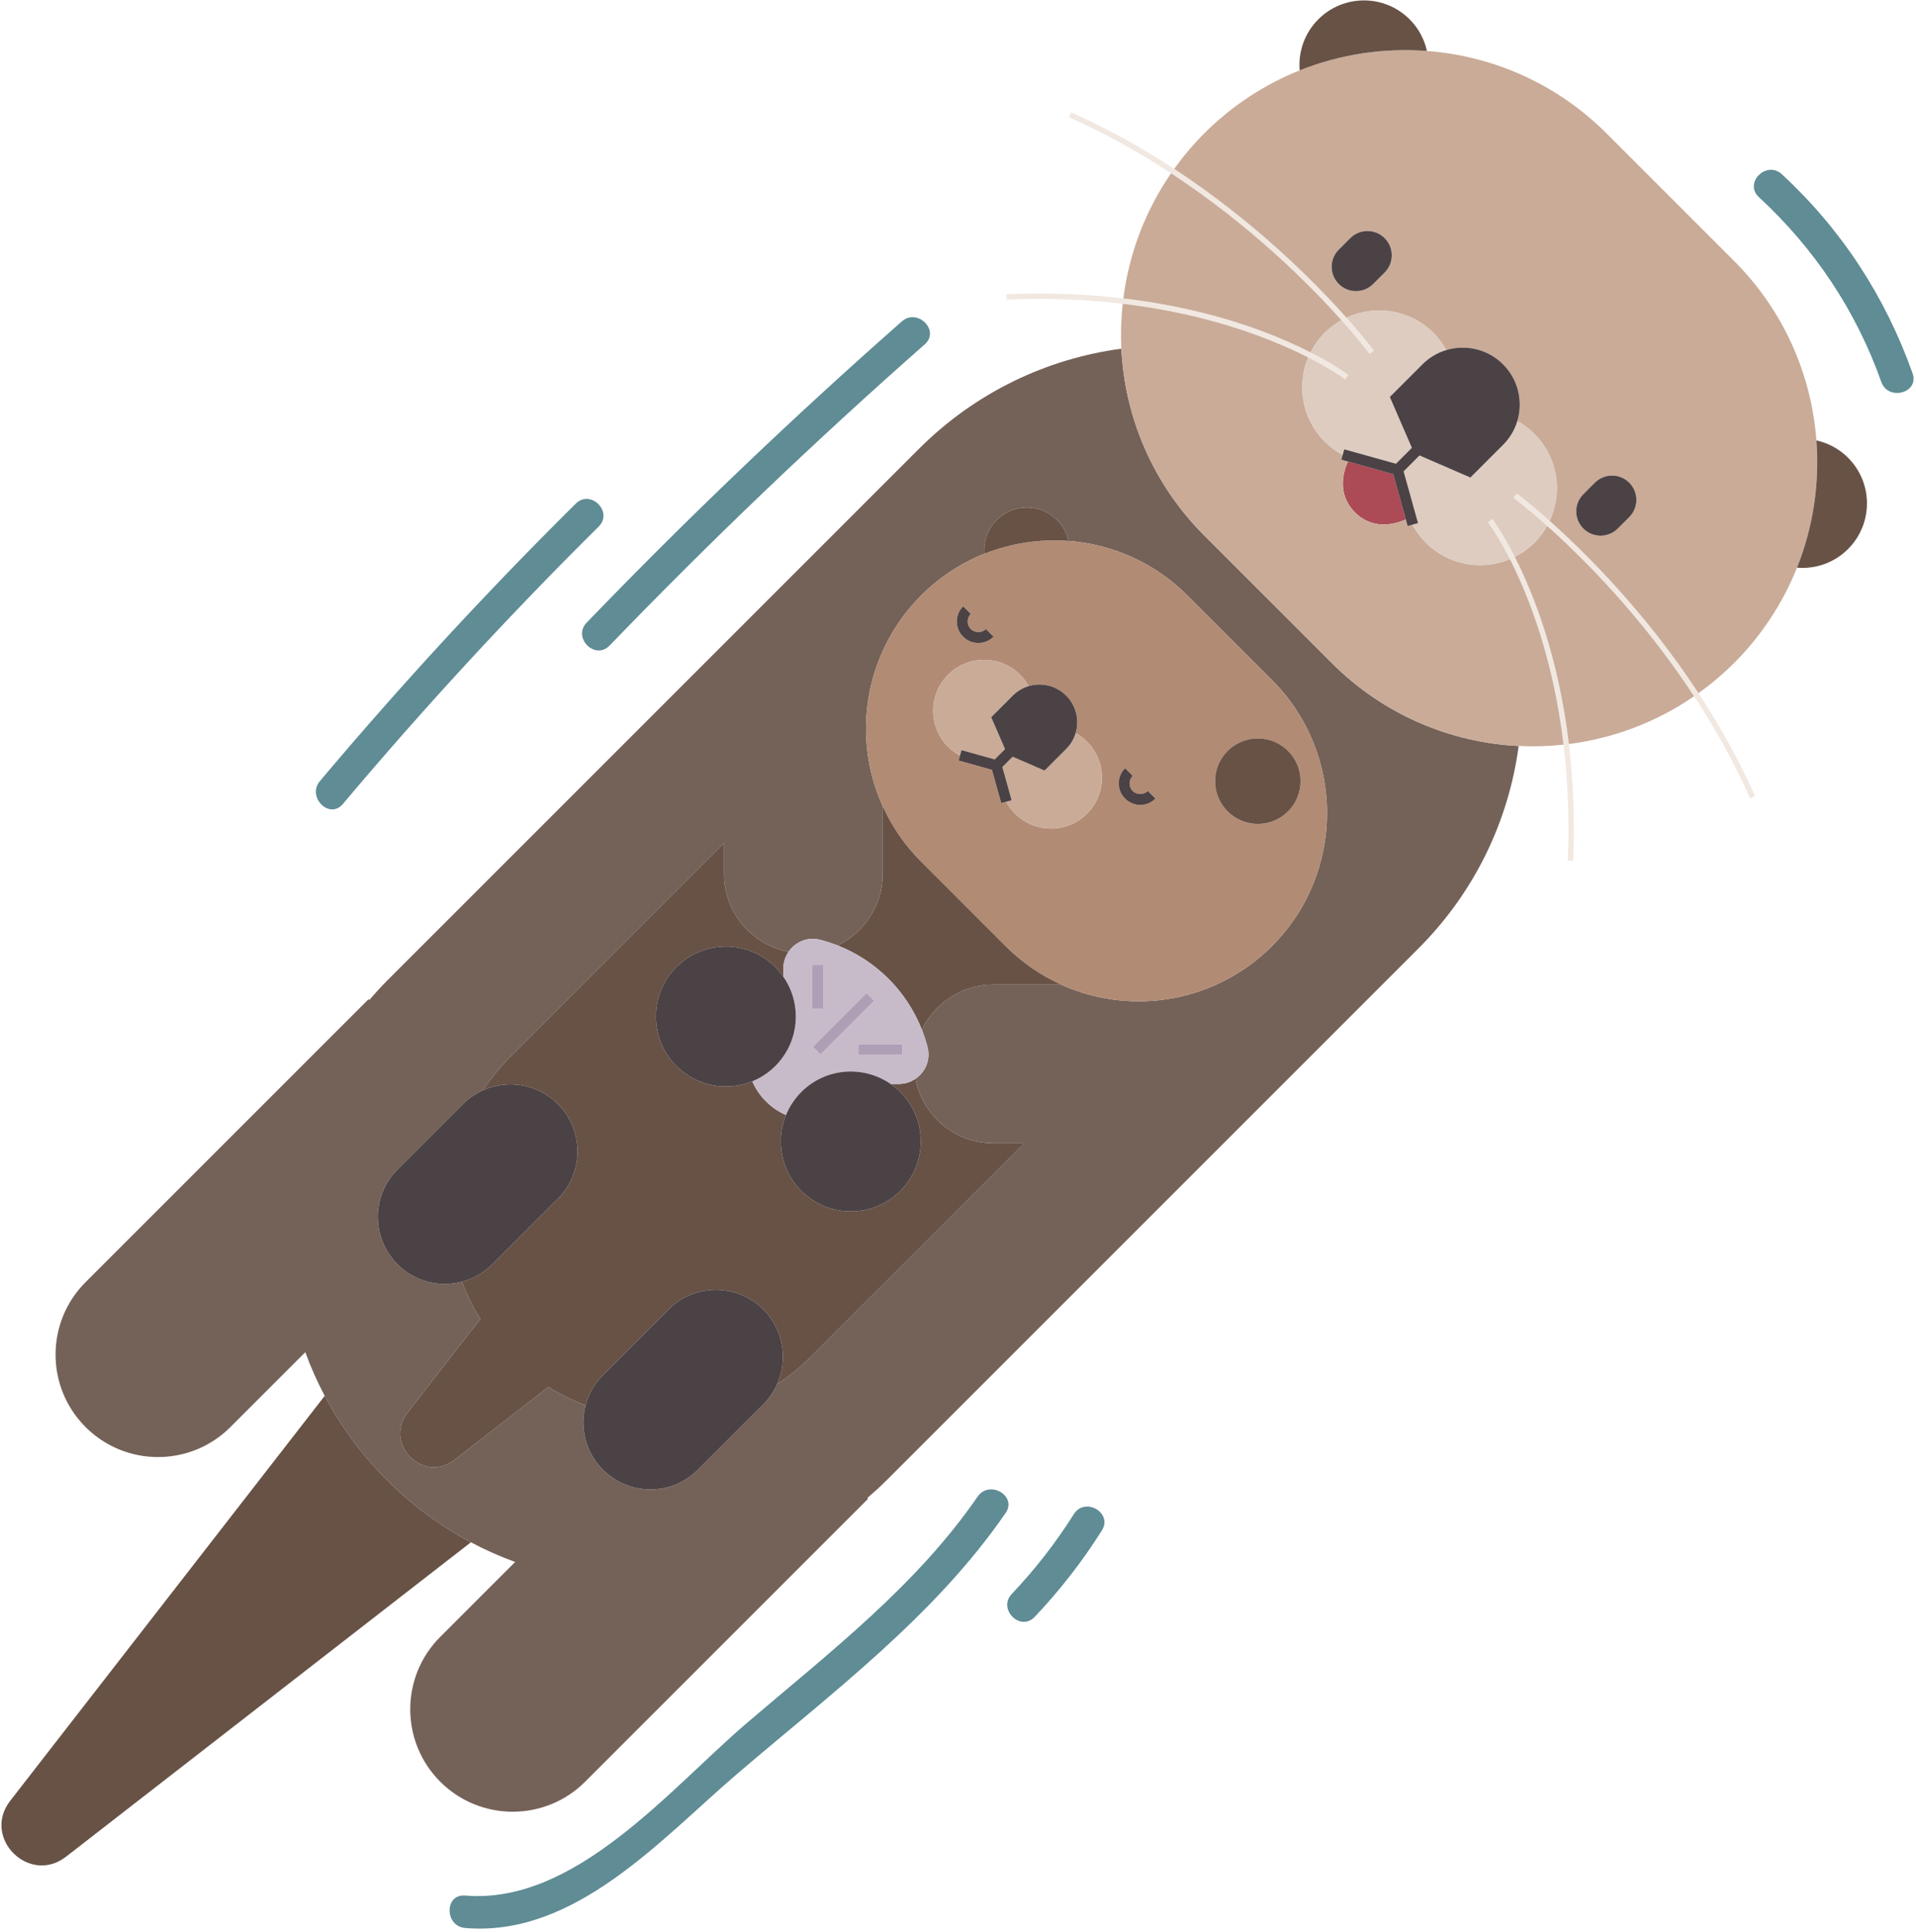 <svg width="478" height="482" viewBox="0 0 478 482" fill="none" xmlns="http://www.w3.org/2000/svg">
    <g id="otter-baby">
        <path id="path80" d="M336.274 115.154C335.179 117.594 333.439 123.24 338.034 127.836C342.63 132.432 348.276 130.69 350.716 129.596L347.564 118.303L336.274 115.154" fill="#AC4A55" />
        <path id="path82" d="M423.739 172.937C410.552 152.816 395.619 137.994 386.619 129.968C381.676 125.569 378.518 123.204 378.41 123.124L377.608 124.209C377.717 124.289 380.952 126.713 385.979 131.206C394.952 139.224 409.646 153.868 422.632 173.706C427.699 181.434 432.499 189.937 436.606 199.157L437.832 198.609C433.699 189.308 428.846 180.732 423.739 172.937" fill="#F1E8E1" />
        <path id="path84" d="M377.907 138.933C374.783 132.786 372.382 129.585 372.31 129.49L371.241 130.313C371.312 130.405 373.643 133.517 376.69 139.498C381.274 148.508 387.472 164.061 390.072 185.782C391.112 194.458 391.579 204.105 391.125 214.722L392.472 214.781C392.926 204.088 392.459 194.368 391.406 185.621C388.792 163.765 382.552 148.074 377.907 138.933" fill="#F1E8E1" />
        <path id="path86" d="M292.932 42.13C285.139 37.022 276.563 32.173 267.26 28.035L266.712 29.268C275.932 33.369 284.434 38.174 292.162 43.236C311.996 56.229 326.642 70.922 334.662 79.891C339.155 84.917 341.58 88.151 341.66 88.261L342.745 87.46C342.664 87.35 340.3 84.192 335.901 79.255C327.875 70.249 313.055 55.318 292.932 42.13" fill="#F1E8E1" />
        <path id="path88" d="M314.694 82.559C306.488 79.506 294.907 76.189 280.25 74.45C271.583 73.421 261.847 72.942 251.088 73.401L251.147 74.749C261.764 74.289 271.412 74.751 280.088 75.786C301.804 78.377 317.36 84.589 326.372 89.18C332.352 92.225 335.463 94.557 335.556 94.629L336.378 93.559C336.183 93.41 333.032 91.021 326.958 87.919C323.706 86.26 319.632 84.398 314.694 82.559" fill="#F1E8E1" />
        <path id="path90" d="M317.304 236.063C313.118 240.249 308.335 243.467 303.234 245.743C294.416 249.677 284.639 250.763 275.291 248.99C271.675 248.303 268.127 247.186 264.722 245.646H247.838C239.962 245.646 233.182 250.258 229.994 256.917C230.555 258.349 231.039 259.819 231.42 261.33C232.206 264.442 230.835 267.482 228.404 269.143C230.139 278.302 238.174 285.231 247.838 285.231H255.559L202.26 338.53C199.644 341.146 196.822 343.429 193.848 345.382C193.275 346.657 192.55 347.878 191.64 349.005C191.266 349.471 190.866 349.925 190.432 350.358L174.084 366.705C167.735 373.056 157.559 373.213 150.995 367.215C150.807 367.045 150.611 366.886 150.43 366.705C146.074 362.349 144.639 356.19 146.092 350.631C142.884 349.422 139.771 347.891 136.8 346.038L132.907 349.062L113.406 364.208C105.631 370.245 95.624 360.238 101.662 352.463L116.807 332.962L119.832 329.069C117.978 326.098 116.447 322.985 115.239 319.775C109.679 321.23 103.522 319.795 99.164 315.439C98.982 315.258 98.824 315.062 98.652 314.874C92.655 308.31 92.814 298.134 99.164 291.785L115.512 275.437C115.944 275.003 116.398 274.603 116.863 274.227C117.991 273.321 119.212 272.594 120.487 272.021C122.442 269.046 124.724 266.225 127.339 263.609L180.639 210.31V218.031C180.639 227.695 187.568 235.73 196.726 237.465C198.387 235.035 201.427 233.662 204.539 234.449C206.051 234.83 207.522 235.314 208.952 235.875C215.612 232.687 220.223 225.907 220.223 218.031V201.147C218.683 197.742 217.566 194.194 216.879 190.578C215.106 181.231 216.194 171.454 220.127 162.635C222.402 157.534 225.62 152.751 229.806 148.566C234.45 143.922 239.824 140.459 245.559 138.166C245.307 135.147 246.33 132.042 248.64 129.731C252.806 125.567 259.558 125.567 263.722 129.731C265.211 131.221 266.158 133.042 266.583 134.957C277.39 135.774 287.968 140.301 296.232 148.566L317.304 169.637C335.646 187.979 335.646 217.719 317.304 236.063V236.063ZM332.268 165.427L300.442 133.601C287.494 120.653 280.6 103.945 279.754 86.992C261.279 89.474 243.439 97.798 229.24 111.998L96.574 244.663C95.012 246.225 93.547 247.845 92.127 249.49L91.936 249.301L21.346 319.891C11.364 329.873 11.364 346.055 21.346 356.037C31.327 366.018 47.51 366.018 57.491 356.037L76.166 337.362C77.527 341.074 79.131 344.717 81.008 348.255C85.02 355.819 90.203 362.926 96.574 369.295H96.575C102.906 375.627 109.966 380.785 117.478 384.786C121.06 386.694 124.747 388.325 128.507 389.703L109.832 408.378C99.852 418.359 99.852 434.542 109.832 444.523C119.814 454.505 135.996 454.505 145.978 444.523L216.568 373.931L216.379 373.742C218.024 372.322 219.643 370.857 221.206 369.295L353.871 236.629C368.071 222.431 376.395 204.59 378.878 186.114C361.924 185.269 345.216 178.375 332.268 165.427Z" fill="#746259" />
        <path id="path92" d="M306.26 202.434C302.096 198.269 302.096 191.517 306.26 187.352C310.426 183.188 317.179 183.188 321.343 187.352C325.508 191.517 325.508 198.269 321.343 202.434C317.179 206.598 310.426 206.598 306.26 202.434ZM253.223 203C252.324 202.101 251.595 201.1 251.023 200.037L249.786 200.381L248.904 197.225L247.464 192.065L239.15 189.745L239.496 188.51C238.432 187.937 237.43 187.206 236.531 186.308C231.572 181.348 231.572 173.306 236.531 168.346C241.492 163.385 249.534 163.385 254.495 168.346C255.359 169.209 256.062 170.169 256.624 171.186C259.832 170.228 263.451 171.014 265.983 173.548H265.984C268.518 176.081 269.304 179.7 268.344 182.908C269.362 183.47 270.323 184.173 271.186 185.037C276.146 189.997 276.146 198.04 271.186 203C268.383 205.802 264.596 207.018 260.938 206.654C258.122 206.373 255.38 205.156 253.223 203V203ZM240.284 151.264L242.192 153.17C241.686 153.674 241.41 154.345 241.41 155.058C241.41 155.77 241.686 156.439 242.192 156.945C243.196 157.953 244.959 157.95 245.966 156.945L247.871 158.85C246.858 159.865 245.51 160.422 244.078 160.422C242.644 160.422 241.296 159.863 240.284 158.85C239.271 157.838 238.712 156.492 238.712 155.058C238.712 153.624 239.271 152.277 240.284 151.264V151.264ZM280.68 191.66L282.586 193.566C282.082 194.07 281.806 194.741 281.806 195.454C281.806 196.166 282.082 196.837 282.586 197.341C283.592 198.348 285.355 198.349 286.36 197.341L288.267 199.248C287.255 200.261 285.908 200.818 284.474 200.818C283.042 200.818 281.694 200.262 280.68 199.248C279.667 198.234 279.108 196.886 279.108 195.454C279.108 194.021 279.667 192.674 280.68 191.66V191.66ZM317.304 169.637L296.232 148.566C287.968 140.301 277.39 135.774 266.583 134.957C259.475 134.418 252.271 135.484 245.559 138.166C239.824 140.46 234.45 143.922 229.806 148.566C225.62 152.752 222.402 157.534 220.127 162.636C216.194 171.454 215.106 181.231 216.879 190.578C217.566 194.194 218.683 197.742 220.223 201.148C222.492 206.165 225.682 210.869 229.806 214.993L250.876 236.064C255.002 240.188 259.704 243.377 264.722 245.646C268.127 247.186 271.675 248.304 275.291 248.99C284.639 250.764 294.416 249.677 303.234 245.744C308.335 243.468 313.118 240.249 317.304 236.064C335.646 217.72 335.646 187.98 317.304 169.637" fill="#B28B74" />
        <path id="path94" d="M385.979 131.206C385.139 132.698 384.103 134.107 382.834 135.377C381.352 136.859 379.682 138.037 377.907 138.933C382.552 148.074 388.792 163.765 391.406 185.621C402.406 184.226 413.139 180.254 422.632 173.706C409.646 153.868 394.952 139.224 385.979 131.206Z" fill="#C9AB98" />
        <path id="path96" d="M326.957 87.92C327.851 86.16 329.021 84.506 330.492 83.036C331.76 81.766 333.171 80.73 334.661 79.892C326.641 70.922 311.996 56.229 292.161 43.236C285.617 52.729 281.646 63.453 280.25 74.45C294.907 76.189 306.488 79.506 314.694 82.56C319.632 84.398 323.705 86.26 326.957 87.92" fill="#C9AB98" />
        <path id="path98" d="M373.003 140.628C366.936 141.826 360.404 140.078 355.702 135.377C354.347 134.021 353.244 132.509 352.378 130.902L351.175 131.237L350.716 129.596C348.276 130.69 342.63 132.432 338.034 127.836C333.439 123.24 335.179 117.594 336.274 115.154L334.63 114.696L334.967 113.49C333.36 112.626 331.848 111.522 330.492 110.166C325.792 105.466 324.043 98.933 325.242 92.866C325.49 91.609 325.87 90.376 326.372 89.18C317.36 84.589 301.804 78.377 280.088 75.786C279.688 79.509 279.568 83.256 279.754 86.992C280.6 103.945 287.494 120.653 300.442 133.601L332.268 165.427C345.216 178.376 361.924 185.269 378.878 186.114C382.611 186.301 386.352 186.182 390.072 185.782C387.472 164.061 381.274 148.508 376.69 139.498C375.492 140 374.259 140.38 373.003 140.628" fill="#C9AB98" />
        <path id="path100" d="M351.283 109.538L346.725 99.038L354.871 90.893C356.596 89.168 358.655 87.98 360.839 87.326C359.99 85.79 358.927 84.34 357.624 83.036C351.747 77.158 343.014 75.913 335.902 79.255C340.3 84.192 342.664 87.35 342.746 87.46L341.66 88.261C341.58 88.151 339.155 84.917 334.662 79.892C333.171 80.73 331.76 81.766 330.492 83.036C329.021 84.506 327.851 86.16 326.958 87.92C333.032 91.021 336.183 93.41 336.378 93.56L335.556 94.629C335.463 94.557 332.352 92.225 326.372 89.18C325.87 90.376 325.489 91.609 325.241 92.866C324.043 98.933 325.792 105.466 330.492 110.166C331.848 111.522 333.36 112.626 334.967 113.49L335.356 112.098L347.452 115.473L348.263 115.7L348.79 115.174L352.235 111.729L351.283 109.538" fill="#DECCC0" />
        <path id="path102" d="M386.619 129.968C389.952 122.857 388.712 114.124 382.834 108.246C381.53 106.942 380.08 105.88 378.541 105.03C377.889 107.214 376.702 109.273 374.976 110.998L366.831 119.143L356.332 114.586L354.14 113.636L350.695 117.081L350.171 117.605L350.396 118.414L353.771 130.514L352.378 130.902C353.244 132.509 354.347 134.021 355.701 135.377C360.404 140.078 366.936 141.826 373.003 140.627C374.259 140.379 375.492 139.999 376.69 139.498C373.643 133.517 371.312 130.405 371.241 130.313L372.31 129.49C372.382 129.585 374.783 132.786 377.907 138.933C379.682 138.037 381.352 136.859 382.834 135.377C384.103 134.107 385.139 132.698 385.979 131.206C380.952 126.713 377.717 124.289 377.608 124.209L378.41 123.124C378.518 123.204 381.676 125.569 386.619 129.968" fill="#DECCC0" />
        <path id="path104" d="M406.459 129.009L403.592 131.869C401.232 134.238 397.392 134.238 395.019 131.869C392.646 129.5 392.646 125.657 395.019 123.289L397.872 120.429C400.246 118.06 404.086 118.06 406.459 120.429C408.832 122.797 408.832 126.64 406.459 129.009ZM345.442 67.993L342.582 70.853C340.211 73.222 336.37 73.222 334 70.853C331.632 68.484 331.632 64.642 334 62.273L336.86 59.413C339.231 57.044 343.072 57.044 345.442 59.413C347.81 61.782 347.81 65.624 345.442 67.993ZM453.152 109.88C451.926 93.557 445.086 77.578 432.606 65.096L400.779 33.269C388.286 20.786 372.312 13.947 355.99 12.713C345.255 11.901 334.374 13.509 324.236 17.562C315.575 21.025 307.456 26.256 300.442 33.269C297.654 36.058 295.159 39.028 292.932 42.13C313.055 55.318 327.875 70.249 335.902 79.255C343.014 75.913 351.747 77.158 357.624 83.035C358.927 84.34 359.99 85.79 360.839 87.326C365.686 85.878 371.15 87.065 374.976 90.893C378.804 94.719 379.991 100.185 378.542 105.03C380.08 105.88 381.53 106.942 382.834 108.246C388.712 114.124 389.952 122.857 386.619 129.968C395.619 137.994 410.552 152.815 423.739 172.937C426.846 170.71 429.806 168.215 432.606 165.427C439.619 158.413 444.846 150.294 448.312 141.633C452.366 131.494 453.966 120.614 453.152 109.88" fill="#C9AB98" />
        <path id="path106" d="M247.279 178.941L252.672 173.548C253.815 172.405 255.177 171.62 256.624 171.186C256.061 170.169 255.359 169.209 254.495 168.346C249.533 163.385 241.492 163.385 236.531 168.346C231.572 173.306 231.572 181.348 236.531 186.308C237.429 187.206 238.432 187.937 239.496 188.51L239.876 187.149L248.163 189.461L250.731 186.892L247.279 178.941" fill="#C9AB98" />
        <path id="path108" d="M268.344 182.908C267.912 184.353 267.127 185.716 265.984 186.858L260.59 192.252L252.638 188.8L250.07 191.366L252.292 199.334L252.382 199.657L251.023 200.037C251.595 201.1 252.324 202.101 253.223 203C255.38 205.156 258.122 206.373 260.938 206.654C264.596 207.018 268.383 205.802 271.186 203C276.146 198.04 276.146 189.997 271.186 185.037C270.323 184.173 269.362 183.47 268.344 182.908" fill="#C9AB98" />
        <path id="path110" d="M96.573 369.295C90.203 362.926 85.02 355.819 81.008 348.255L2.555 449.272C-4.613 458.501 7.266 470.381 16.496 463.213L117.478 384.786C109.966 380.785 102.906 375.627 96.575 369.295H96.573Z" fill="#685246" />
        <path id="path112" d="M328.89 4.821C325.402 8.31 323.855 13.002 324.236 17.562C334.374 13.509 345.255 11.901 355.99 12.713C355.35 9.822 353.919 7.07 351.67 4.821C345.379 -1.468 335.18 -1.468 328.89 4.821" fill="#685246" />
        <path id="path114" d="M461.046 114.199C458.792 111.95 456.046 110.52 453.152 109.88C453.966 120.614 452.366 131.494 448.312 141.633C452.872 142.014 457.552 140.469 461.046 136.98C467.339 130.689 467.339 120.49 461.046 114.199Z" fill="#685246" />
        <path id="path116" d="M229.806 214.993C225.682 210.869 222.492 206.165 220.223 201.148V218.032C220.223 225.908 215.612 232.688 208.952 235.876C218.571 239.641 226.228 247.3 229.994 256.917C233.182 250.258 239.962 245.646 247.838 245.646H264.722C259.704 243.377 255.002 240.188 250.876 236.064L229.806 214.993" fill="#685246" />
        <path id="path118" d="M228.404 269.144C227.219 269.953 225.788 270.44 224.224 270.44H222.186C223.03 271.028 223.844 271.684 224.596 272.437C231.414 279.253 231.414 290.304 224.596 297.121C217.782 303.936 206.731 303.936 199.915 297.121C194.795 292.001 193.523 284.493 196.092 278.185C192.33 276.558 189.311 273.54 187.684 269.777C181.375 272.348 173.868 271.074 168.75 265.956C161.932 259.14 161.932 248.088 168.75 241.272C175.566 234.457 186.616 234.457 193.432 241.272C194.187 242.026 194.843 242.838 195.43 243.685V241.645C195.43 240.081 195.916 238.65 196.726 237.465C187.568 235.73 180.639 227.696 180.639 218.032V210.31L127.339 263.609C124.724 266.225 122.442 269.046 120.487 272.021C126.639 269.258 134.115 270.384 139.167 275.437C145.699 281.969 145.699 292.561 139.167 299.093L122.819 315.44C120.643 317.616 118.015 319.05 115.239 319.776C116.447 322.985 117.978 326.098 119.832 329.069L116.807 332.962L101.662 352.464C95.624 360.238 105.631 370.245 113.406 364.208L132.907 349.062L136.8 346.038C139.771 347.892 142.884 349.422 146.092 350.632C146.819 347.854 148.254 345.226 150.43 343.049L166.776 326.702C173.308 320.17 183.9 320.17 190.432 326.702C195.484 331.756 196.611 339.23 193.848 345.382C196.822 343.429 199.644 341.146 202.26 338.53L255.559 285.232H247.838C238.174 285.232 230.139 278.302 228.404 269.144" fill="#685246" />
        <path id="path120" d="M248.64 129.732C246.33 132.042 245.307 135.148 245.559 138.166C252.271 135.484 259.475 134.418 266.583 134.957C266.158 133.042 265.211 131.221 263.722 129.732C259.558 125.568 252.806 125.568 248.64 129.732Z" fill="#685246" />
        <path id="path122" d="M306.26 187.352C302.096 191.517 302.096 198.269 306.26 202.434C310.426 206.598 317.179 206.598 321.343 202.434C325.508 198.269 325.508 191.517 321.343 187.352C317.179 183.188 310.426 183.188 306.26 187.352Z" fill="#685246" />
        <path id="path124" d="M225.134 263.202H214.167V260.506H225.134V263.202ZM204.698 263.078L202.792 261.172L216.194 247.769L218.099 249.677L204.698 263.078ZM202.667 240.737H205.363V251.702H202.667V240.737ZM231.42 261.33C231.039 259.82 230.555 258.349 229.994 256.917C226.228 247.3 218.571 239.641 208.952 235.876C207.522 235.314 206.051 234.83 204.539 234.449C201.427 233.662 198.387 235.036 196.726 237.465C195.916 238.65 195.43 240.081 195.43 241.645V243.685C200.15 250.488 199.494 259.893 193.432 265.956C191.735 267.652 189.775 268.925 187.684 269.777C189.311 273.54 192.33 276.558 196.092 278.185C196.944 276.094 198.218 274.134 199.915 272.437C205.976 266.376 215.382 265.718 222.186 270.44H224.224C225.788 270.44 227.219 269.953 228.404 269.144C230.835 267.482 232.206 264.442 231.42 261.33" fill="#C7BBCA" />
        <path id="path126" d="M216.194 247.769L202.792 261.172L204.698 263.078L218.099 249.677L216.194 247.769Z" fill="#AE9FB6" />
        <path id="path128" d="M205.363 240.737H202.667V251.702H205.363V240.737Z" fill="#AE9FB6" />
        <path id="path130" d="M214.167 263.202H225.134V260.506H214.167V263.202Z" fill="#AE9FB6" />
        <path id="path132" d="M342.581 70.853L345.441 67.993C347.809 65.624 347.809 61.782 345.441 59.413C343.072 57.044 339.231 57.044 336.86 59.413L334 62.273C331.632 64.642 331.632 68.484 334 70.853C336.369 73.222 340.211 73.222 342.581 70.853Z" fill="#4B4245" />
        <path id="path134" d="M406.459 120.429C404.086 118.06 400.246 118.06 397.872 120.429L395.019 123.289C392.646 125.657 392.646 129.499 395.019 131.869C397.392 134.238 401.232 134.238 403.592 131.869L406.459 129.009C408.832 126.639 408.832 122.797 406.459 120.429Z" fill="#4B4245" />
        <path id="path136" d="M374.976 90.893C371.15 87.065 365.686 85.878 360.839 87.326C358.655 87.98 356.596 89.168 354.871 90.893L346.726 99.038L351.283 109.538L352.235 111.729L348.79 115.174L348.263 115.7L347.452 115.473L335.356 112.098L334.967 113.49L334.63 114.696L336.274 115.154L347.564 118.304L350.716 129.596L351.175 131.237L352.378 130.902L353.771 130.514L350.396 118.414L350.171 117.605L350.695 117.081L354.14 113.636L356.332 114.586L366.831 119.144L374.976 110.998C376.702 109.273 377.89 107.214 378.542 105.03C379.991 100.185 378.804 94.719 374.976 90.893" fill="#4B4245" />
        <path id="path138" d="M120.487 272.021C119.212 272.594 117.991 273.321 116.863 274.228C116.398 274.604 115.944 275.004 115.512 275.437L99.164 291.785C92.814 298.134 92.655 308.31 98.652 314.874C98.824 315.062 98.982 315.258 99.164 315.44C103.522 319.796 109.679 321.23 115.239 319.776C118.015 319.05 120.643 317.616 122.819 315.44L139.167 299.093C145.699 292.561 145.699 281.969 139.167 275.437C134.115 270.384 126.639 269.258 120.487 272.021" fill="#4B4245" />
        <path id="path140" d="M190.432 326.702C183.9 320.17 173.308 320.17 166.776 326.702L150.43 343.049C148.254 345.226 146.819 347.854 146.092 350.631C144.639 356.19 146.074 362.349 150.43 366.705C150.611 366.886 150.807 367.045 150.995 367.215C157.559 373.213 167.735 373.056 174.084 366.705L190.432 350.358C190.866 349.925 191.266 349.472 191.64 349.005C192.55 347.878 193.275 346.657 193.848 345.382C196.611 339.23 195.484 331.756 190.432 326.702" fill="#4B4245" />
        <path id="path142" d="M244.078 160.422C245.51 160.422 246.858 159.865 247.871 158.85L245.966 156.945C244.959 157.95 243.196 157.953 242.192 156.945C241.685 156.44 241.41 155.77 241.41 155.058C241.41 154.345 241.685 153.674 242.192 153.17L240.284 151.264C239.271 152.277 238.712 153.624 238.712 155.058C238.712 156.492 239.271 157.838 240.284 158.85C241.296 159.864 242.644 160.422 244.078 160.422" fill="#4B4245" />
        <path id="path144" d="M282.585 197.341C282.081 196.837 281.806 196.166 281.806 195.454C281.806 194.741 282.081 194.07 282.585 193.566L280.68 191.66C279.667 192.674 279.108 194.021 279.108 195.454C279.108 196.886 279.667 198.234 280.68 199.248C281.693 200.262 283.042 200.818 284.474 200.818C285.908 200.818 287.255 200.261 288.267 199.248L286.36 197.341C285.355 198.349 283.592 198.348 282.585 197.341" fill="#4B4245" />
        <path id="path146" d="M265.983 173.547C263.451 171.014 259.832 170.227 256.624 171.186C255.178 171.619 253.815 172.405 252.672 173.547L247.279 178.941L250.731 186.891L248.163 189.461L239.876 187.149L239.496 188.51L239.15 189.745L247.464 192.065L248.904 197.225L249.786 200.381L251.023 200.037L252.382 199.657L252.292 199.334L250.07 191.366L252.638 188.799L260.59 192.251L265.984 186.858C267.127 185.715 267.912 184.353 268.344 182.907C269.304 179.699 268.518 176.081 265.984 173.547H265.983" fill="#4B4245" />
        <path id="path148" d="M187.684 269.777C189.775 268.925 191.735 267.652 193.432 265.956C199.494 259.893 200.15 250.487 195.43 243.685C194.843 242.838 194.187 242.026 193.432 241.272C186.616 234.457 175.566 234.457 168.75 241.272C161.932 248.088 161.932 259.14 168.75 265.956C173.868 271.074 181.375 272.347 187.684 269.777Z" fill="#4B4245" />
        <path id="path150" d="M222.185 270.439C215.381 265.718 205.976 266.375 199.915 272.437C198.217 274.134 196.944 276.094 196.092 278.185C193.523 284.493 194.795 292.001 199.915 297.121C206.731 303.935 217.781 303.935 224.596 297.121C231.413 290.303 231.413 279.253 224.596 272.437C223.844 271.683 223.029 271.027 222.185 270.439Z" fill="#4B4245" />
        <g id="water">
            <path id="path152" d="M224.979 80.197C197.754 104.177 171.544 129.228 146.36 155.342C142.746 159.09 148.459 164.818 152.082 161.062C177.264 134.948 203.474 109.897 230.7 85.918C234.615 82.47 228.875 76.766 224.979 80.197Z" fill="#5F8C95" />
            <path id="path154" d="M143.639 125.656C121.323 147.765 100.051 170.836 79.819 194.865C76.486 198.824 82.18 204.574 85.539 200.586C105.771 176.556 127.044 153.486 149.359 131.377C153.062 127.706 147.342 121.986 143.639 125.656" fill="#5F8C95" />
            <path id="path156" d="M243.891 373.397C228.502 395.762 206.638 412.502 186.198 429.986C167.14 446.286 143.487 475.261 116.043 472.921C110.858 472.478 110.887 480.57 116.043 481.01C143.487 483.35 164.948 458.775 183.974 442.501C207.522 422.359 233.142 403.253 250.875 377.481C253.834 373.181 246.826 369.13 243.891 373.397" fill="#5F8C95" />
            <path id="path158" d="M438.806 49.186C452.672 61.99 463.019 77.48 469.339 95.275C471.059 100.148 478.886 98.049 477.139 93.125C470.352 74.013 459.432 57.236 444.525 43.466C440.712 39.938 434.979 45.645 438.806 49.186Z" fill="#5F8C95" />
            <path id="path160" d="M267.9 377.764C263.39 384.918 258.238 391.538 252.416 397.673C248.832 401.449 254.543 407.179 258.136 403.393C264.419 396.771 270.017 389.569 274.885 381.846C277.671 377.43 270.674 373.366 267.9 377.764" fill="#5F8C95" />
        </g>
    </g>
</svg>
